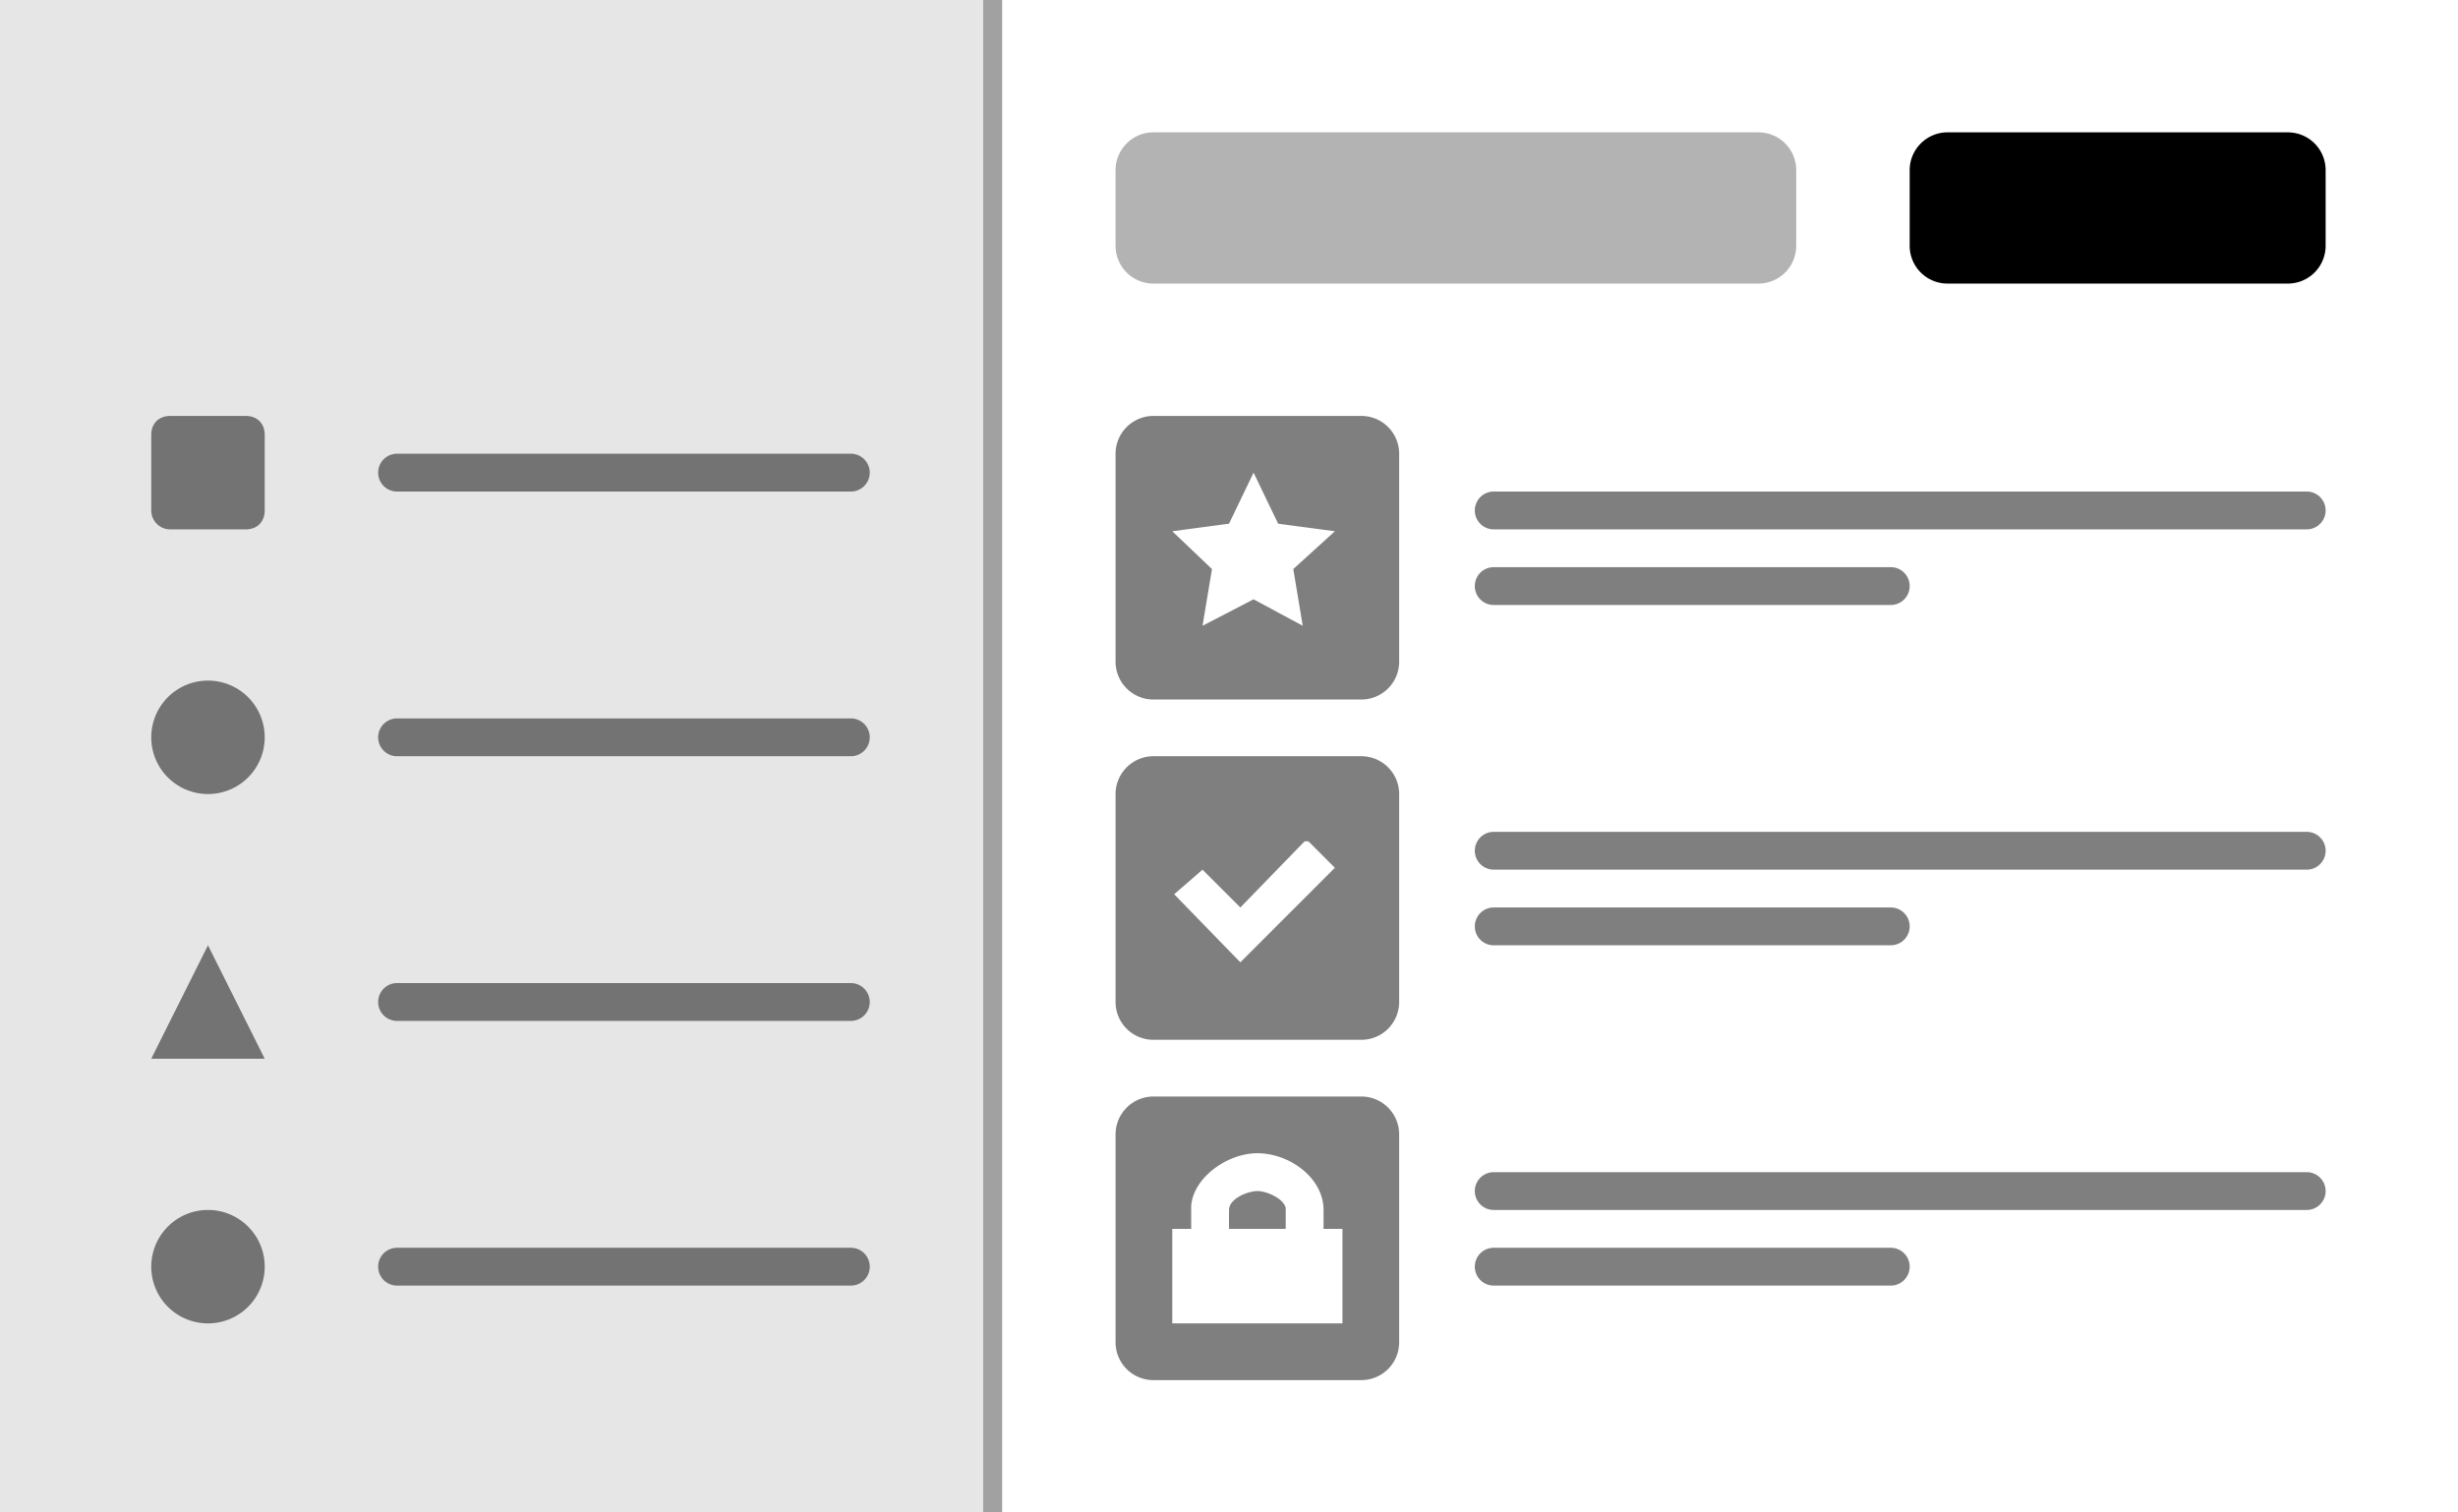 <svg xmlns="http://www.w3.org/2000/svg" width="130" height="80"><g fill-rule="evenodd"><path opacity=".1" d="M0 0h53v80H0z"/><path d="M61 7h32a2 2 0 012 2v4a2 2 0 01-2 2H61a2 2 0 01-2-2V9c0-1.1.9-2 2-2z" opacity=".3"/><path d="M72 58a2 2 0 012 2v11a2 2 0 01-2 2H61a2 2 0 01-2-2V60c0-1.1.9-2 2-2h11zm-5.5 3c-1.6 0-3.4 1.3-3.5 2.8V65h-1v5h9v-5h-1v-1c0-1.7-1.8-3-3.5-3zm33.5 5a1 1 0 110 2H79a1 1 0 010-2h21zm-33.5-3c.5 0 1.4.4 1.5.9V65h-3v-1c0-.6 1-1 1.5-1zm55.5-1a1 1 0 110 2H79a1 1 0 010-2h43zM72 40a2 2 0 012 2v11a2 2 0 01-2 2H61a2 2 0 01-2-2V42c0-1.1.9-2 2-2h11zm-3 4.5L65.6 48l-2-2-1.5 1.3 3.5 3.6 5-5-1.4-1.4zm31 3.5a1 1 0 110 2H79a1 1 0 010-2h21zm22-4a1 1 0 110 2H79a1 1 0 010-2h43zM72 22a2 2 0 012 2v11a2 2 0 01-2 2H61a2 2 0 01-2-2V24c0-1.1.9-2 2-2h11zm-5.7 3L65 27.7l-3 .4 2.1 2-.5 3 2.7-1.4 2.6 1.4-.5-3 2.2-2-3-.4-1.3-2.7zm33.7 5a1 1 0 110 2H79a1 1 0 010-2h21zm22-4a1 1 0 110 2H79a1 1 0 010-2h43z" opacity=".5"/><path d="M103 7h18a2 2 0 012 2v4a2 2 0 01-2 2h-18a2 2 0 01-2-2V9c0-1.1.9-2 2-2z"/><path opacity=".3" d="M52 0h1v80h-1z"/><path d="M11 64a3 3 0 110 6 3 3 0 010-6zm34 2a1 1 0 010 2H21a1 1 0 010-2h24zM11 50l3 6H8l3-6zm34 2a1 1 0 010 2H21a1 1 0 010-2h24zM11 36a3 3 0 110 6 3 3 0 010-6zm34 2a1 1 0 010 2H21a1 1 0 010-2h24zM13 22c.6 0 1 .4 1 1v4c0 .6-.4 1-1 1H9a1 1 0 01-1-1v-4c0-.6.4-1 1-1h4zm32 2a1 1 0 010 2H21a1 1 0 010-2h24z" opacity=".5"/></g></svg>